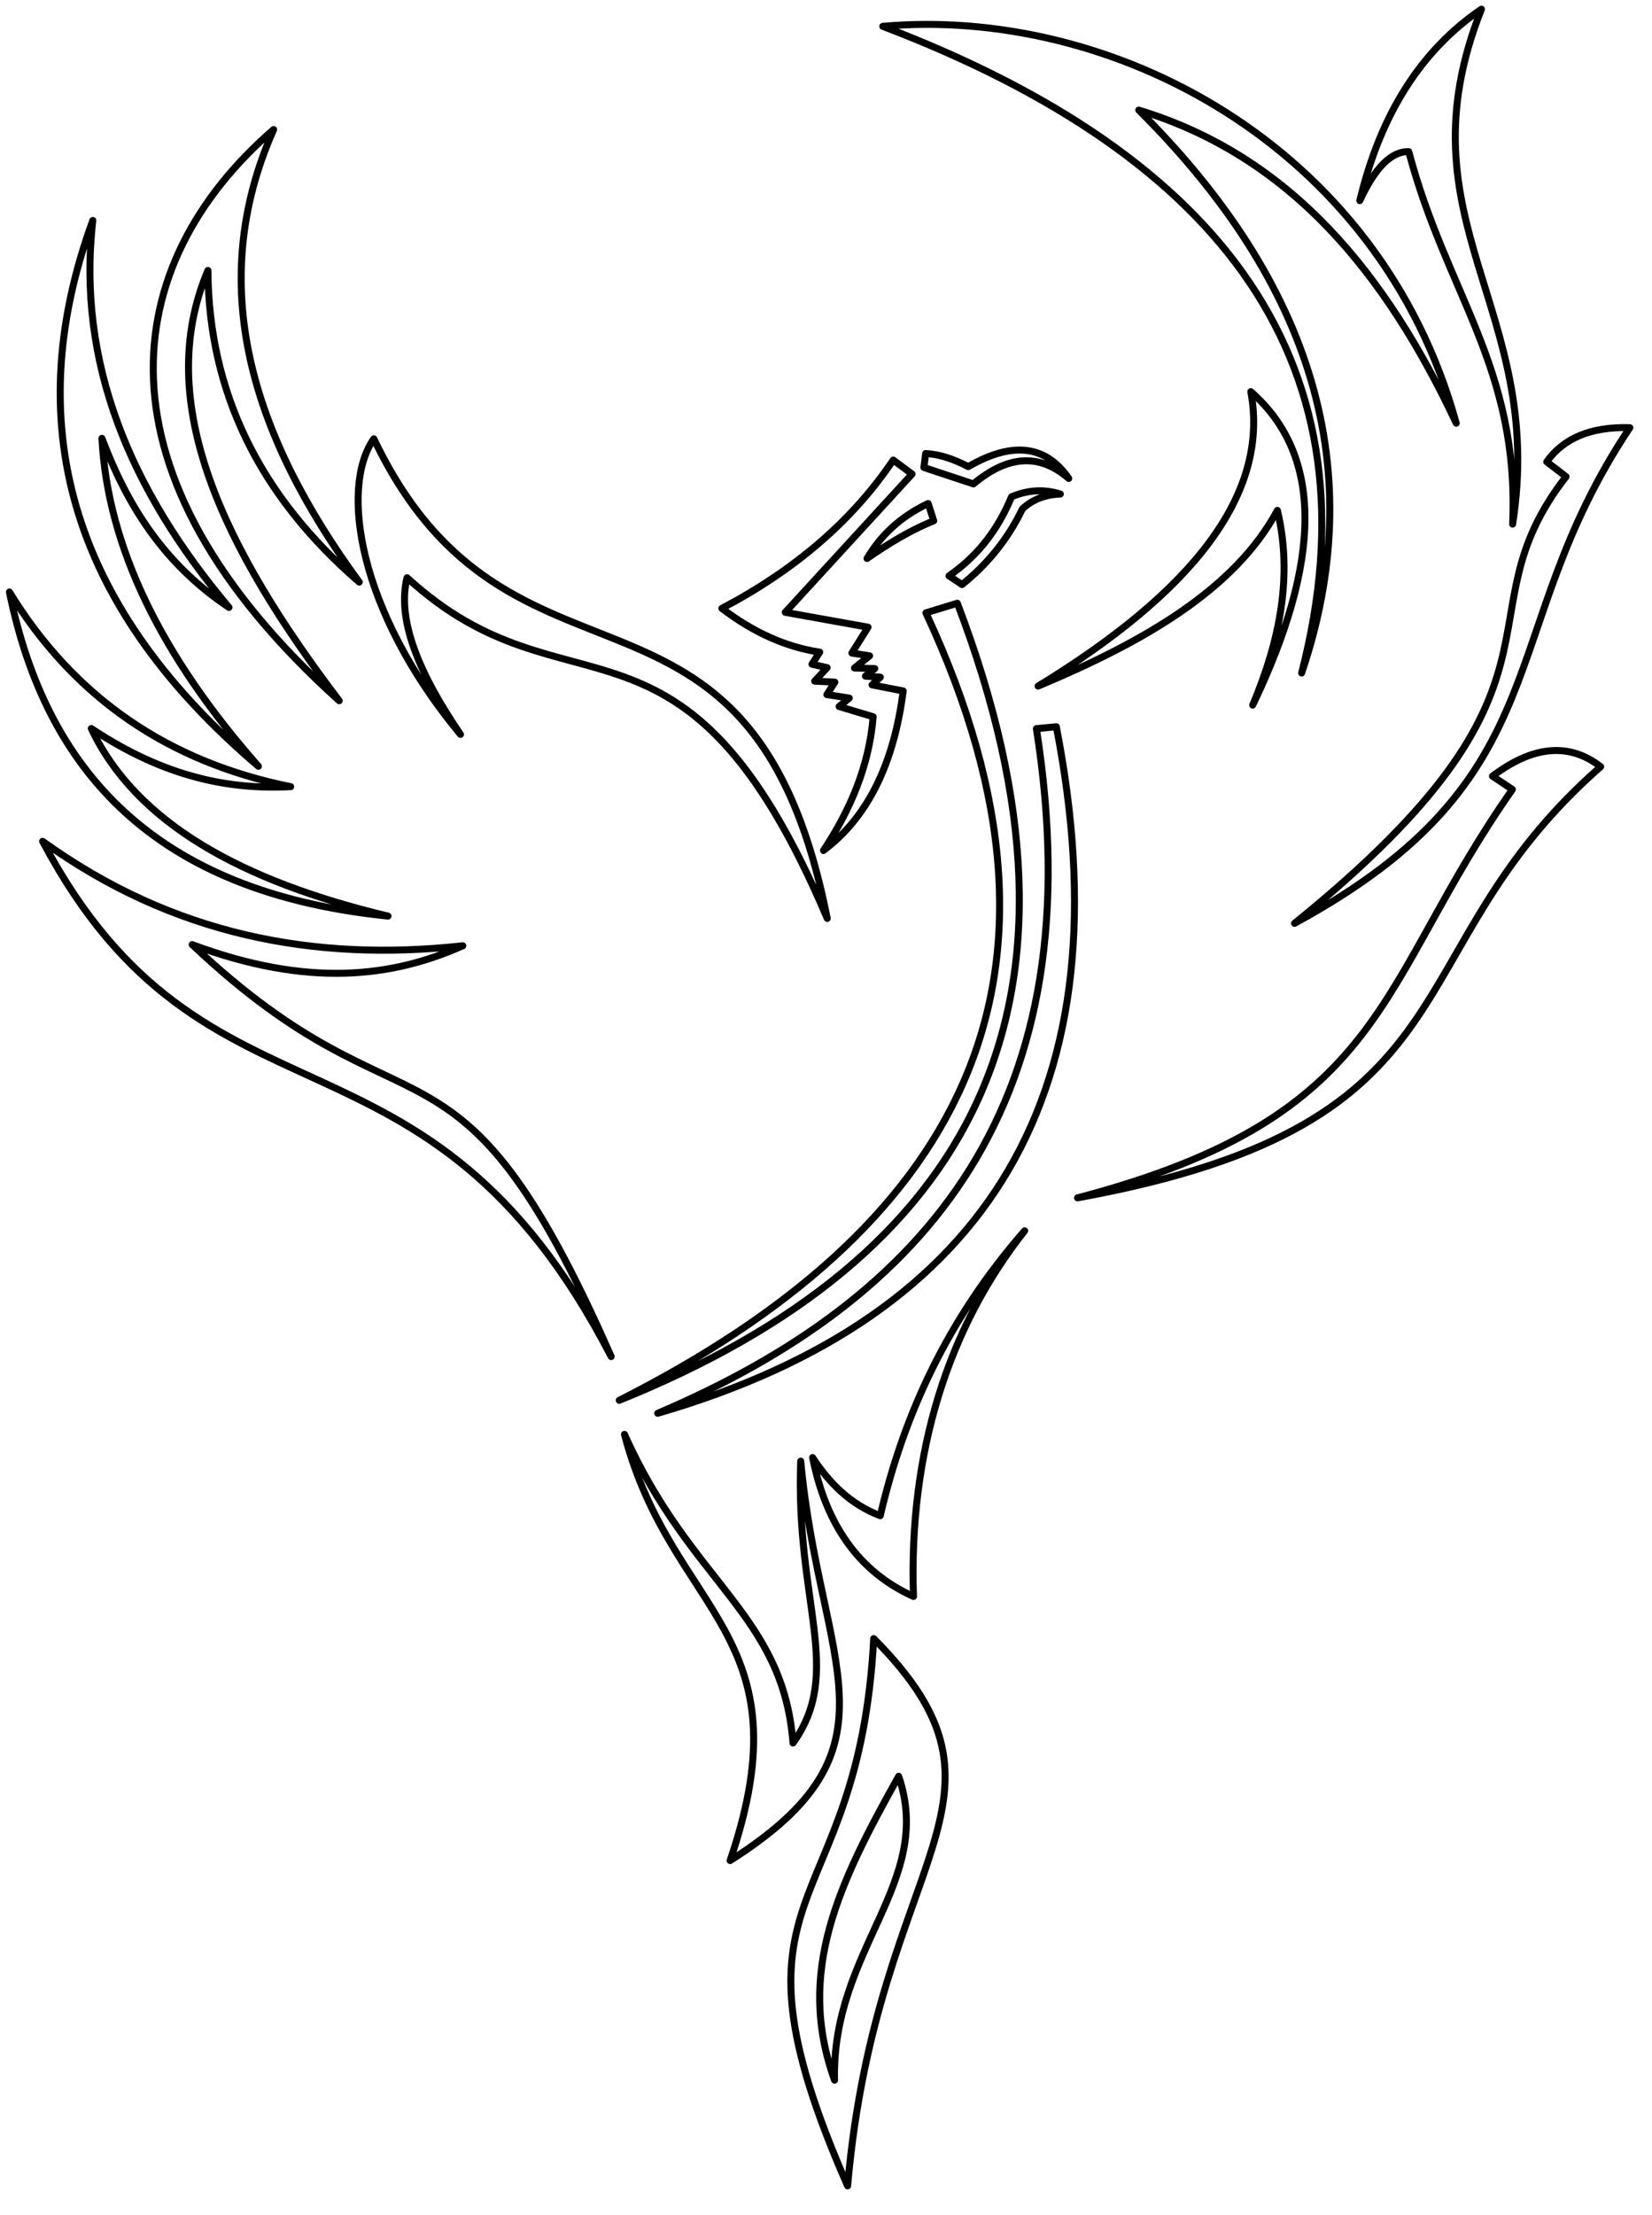 <?xml version="1.0" encoding="UTF-8" standalone="no"?><!DOCTYPE svg PUBLIC "-//W3C//DTD SVG 1.1//EN" "http://www.w3.org/Graphics/SVG/1.1/DTD/svg11.dtd"><svg width="100%" height="100%" viewBox="0 0 97 130" version="1.1" xmlns="http://www.w3.org/2000/svg" xmlns:xlink="http://www.w3.org/1999/xlink" xml:space="preserve" xmlns:serif="http://www.serif.com/" style="fill-rule:evenodd;clip-rule:evenodd;stroke-linecap:round;stroke-linejoin:round;stroke-miterlimit:1.5;"><g><path d="M16.068,7.602c-9.115,7.895 -10.979,20.18 3.85,33.531c-6.752,-8.888 -11.007,-17.496 -7.71,-25.257c0.047,7.106 2.997,13.207 8.886,18.294c-6.329,-8.639 -9.079,-17.445 -5.026,-26.568Z" style="fill-opacity:0;stroke:#000;stroke-width:0.41px;"/><path d="M5.449,12.941c-4.549,12.455 -0.861,23.033 9.723,32.039c-5.677,-6.44 -8.854,-12.857 -9.186,-19.249c1.452,3.855 3.59,7.348 7.459,9.924c-5.785,-6.877 -8.95,-14.337 -7.996,-22.714Z" style="fill-opacity:0;stroke:#000;stroke-width:0.41px;"/><path d="M17.069,46.178c-7.127,-1.439 -12.684,-5.173 -16.517,-11.429c2.141,10.452 8.484,17.627 22.231,19.025c-8.528,-2.036 -14.786,-5.436 -17.423,-11.011c4.319,2.873 8.122,3.598 11.709,3.415Z" style="fill-opacity:0;stroke:#000;stroke-width:0.41px;"/><path d="M27.174,55.516c-8.717,0.954 -17.017,-0.62 -24.671,-6.132c9.62,18.158 22.498,9.187 33.382,30.245c-9.147,-20.789 -11.697,-11.99 -24.601,-24.182c6.779,2.527 11.709,1.931 15.89,0.069Z" style="fill-opacity:0;stroke:#000;stroke-width:0.41px;"/><path d="M36.36,82.198c19.724,-9.979 28.174,-24.419 18.006,-46.224l1.845,-0.565c9.005,23.593 0.893,38.424 -19.851,46.789Z" style="fill-opacity:0;stroke:#000;stroke-width:0.41px;"/><path d="M60.853,42.771l1.171,-0.111c4.147,21.291 -3.817,34.617 -23.405,40.299c15.842,-6.747 25.694,-18.217 22.234,-40.188Z" style="fill-opacity:0;stroke:#000;stroke-width:0.41px;"/><path d="M48.35,49.925c2.64,-1.98 4.143,-5.163 4.683,-9.366l-1.829,-0.357l0.487,-0.453l-0.877,-0.059l0.55,-0.444l-1.193,-0.035l0.889,-0.713l-1.041,-0.164l0.95,-1.518l-4.861,-0.873l7.445,-8.117l-1.106,-0.821c-2.416,3.586 -5.801,6.465 -10.062,8.706c1.794,1.369 3.701,2.262 5.745,2.569l-0.455,0.708l0.891,0.204l-0.731,0.79l1.184,0.058l-0.467,0.731l1.315,0.205l-0.599,0.496l2.002,0.6c-0.242,2.908 -1.346,5.474 -2.92,7.853Z" style="fill-opacity:0;stroke:#000;stroke-width:0.41px;"/><path d="M54.498,29.555c-1.684,0.799 -2.808,1.916 -3.589,3.227c1.266,-0.879 2.557,-1.667 3.917,-2.21l-0.328,-1.017Z" style="fill-opacity:0;stroke:#000;stroke-width:0.41px;"/><path d="M54.351,26.623l-0.102,0.818l2.908,0.965c2.141,-1.79 3.977,-1.722 5.596,-0.321c-1.282,-1.853 -3.17,-2.272 -5.901,-0.694c-0.832,-0.434 -1.666,-0.726 -2.501,-0.768Z" style="fill-opacity:0;stroke:#000;stroke-width:0.41px;"/><path d="M62.26,28.999c-0.955,-0.3 -1.911,-0.242 -2.868,0.164c-0.747,1.807 -1.882,3.402 -3.672,4.64l0.767,0.512c1.52,-1.22 2.706,-2.696 3.544,-4.44c0.593,-0.56 1.342,-0.841 2.229,-0.876Z" style="fill-opacity:0;stroke:#000;stroke-width:0.41px;"/><path d="M60.954,40.274c8.982,-5.478 13.624,-11.211 12.489,-17.284c4.301,3.763 4.141,10.006 0.111,18.399c1.607,-3.819 2.359,-7.631 1.45,-11.43c-2.493,4.638 -7.832,7.716 -14.05,10.315Z" style="fill-opacity:0;stroke:#000;stroke-width:0.41px;"/><path d="M76.428,39.506c4.632,-18.023 -4.484,-30.292 -24.594,-37.96c13.339,-1.185 29.142,6.858 33.671,23.296c-4.105,-8.743 -9.684,-15.658 -18.642,-18.38c10.271,10.221 13.571,21.223 9.565,33.044Z" style="fill-opacity:0;stroke:#000;stroke-width:0.41px;"/><path d="M79.843,11.775c1.22,-5.081 3.601,-8.827 7.143,-11.237c-4.95,12.483 3.83,17.525 1.83,30.228c0.4,-9.23 -3.878,-13.489 -6.098,-21.865c-1.016,-0.029 -1.975,0.929 -2.875,2.874Z" style="fill-opacity:0;stroke:#000;stroke-width:0.41px;"/><path d="M76.01,54.2c15.87,-8.612 11.57,-16.943 19.688,-29.096c-2.294,-0.067 -3.899,0.623 -4.879,2.003l1.133,0.871c-6.52,8.393 1.626,12.014 -15.942,26.222Z" style="fill-opacity:0;stroke:#000;stroke-width:0.41px;"/><path d="M87.632,45.56c2.256,-1.694 4.391,-2.069 6.356,-0.557c-12.54,10.99 -6.709,20.943 -30.719,25.311c18.354,-4.82 17.465,-12.502 25.534,-23.973l-1.171,-0.781Z" style="fill-opacity:0;stroke:#000;stroke-width:0.41px;"/><path d="M60.164,72.248c-4.492,5.678 -6.818,13.014 -6.527,21.464c-3.228,-1.457 -5.14,-4.239 -5.924,-8.154c0.999,1.53 2.247,2.759 3.972,3.415c1.386,-5.943 3.973,-11.578 8.479,-16.725Z" style="fill-opacity:0;stroke:#000;stroke-width:0.41px;"/><path d="M47.016,85.767c1.122,12.072 6.297,16.837 -4.146,23.447c4.571,-13.406 -3.429,-14.417 -6.203,-25.018c3.915,8.762 9.31,10.557 9.896,18.119c3,-4.195 0.131,-8.245 0.453,-16.548Z" style="fill-opacity:0;stroke:#000;stroke-width:0.41px;"/><path d="M51.302,96.182c-0.883,16.833 -9.455,14.114 -1.533,32.128c1.709,-19.495 11.004,-22.597 1.533,-32.128Z" style="fill:#fff;fill-opacity:0;"/><clipPath id="_clip1"><path d="M51.302,96.182c-0.883,16.833 -9.455,14.114 -1.533,32.128c1.709,-19.495 11.004,-22.597 1.533,-32.128Z"/></clipPath><g clip-path="url(#_clip1)"><path d="M52.766,104.266c-3.553,6.348 -6.036,11.52 -3.764,17.841c-0.182,-7.692 5.9,-11.602 3.764,-17.841Z" style="fill-opacity:0;stroke:#000;stroke-width:0.41px;"/></g><path d="M51.302,96.182c-0.883,16.833 -9.455,14.114 -1.533,32.128c1.709,-19.495 11.004,-22.597 1.533,-32.128Z" style="fill:none;stroke:#000;stroke-width:0.41px;"/><path d="M48.572,53.911c-4.459,-22.548 -18.549,-11.238 -26.622,-28.154c-2.001,2.845 -0.941,10.087 5.087,17.352c-2.422,-3.551 -3.752,-6.717 -3.136,-9.199c9.488,8.71 16.25,0.143 24.671,20.001Z" style="fill-opacity:0;stroke:#000;stroke-width:0.41px;"/></g></svg>